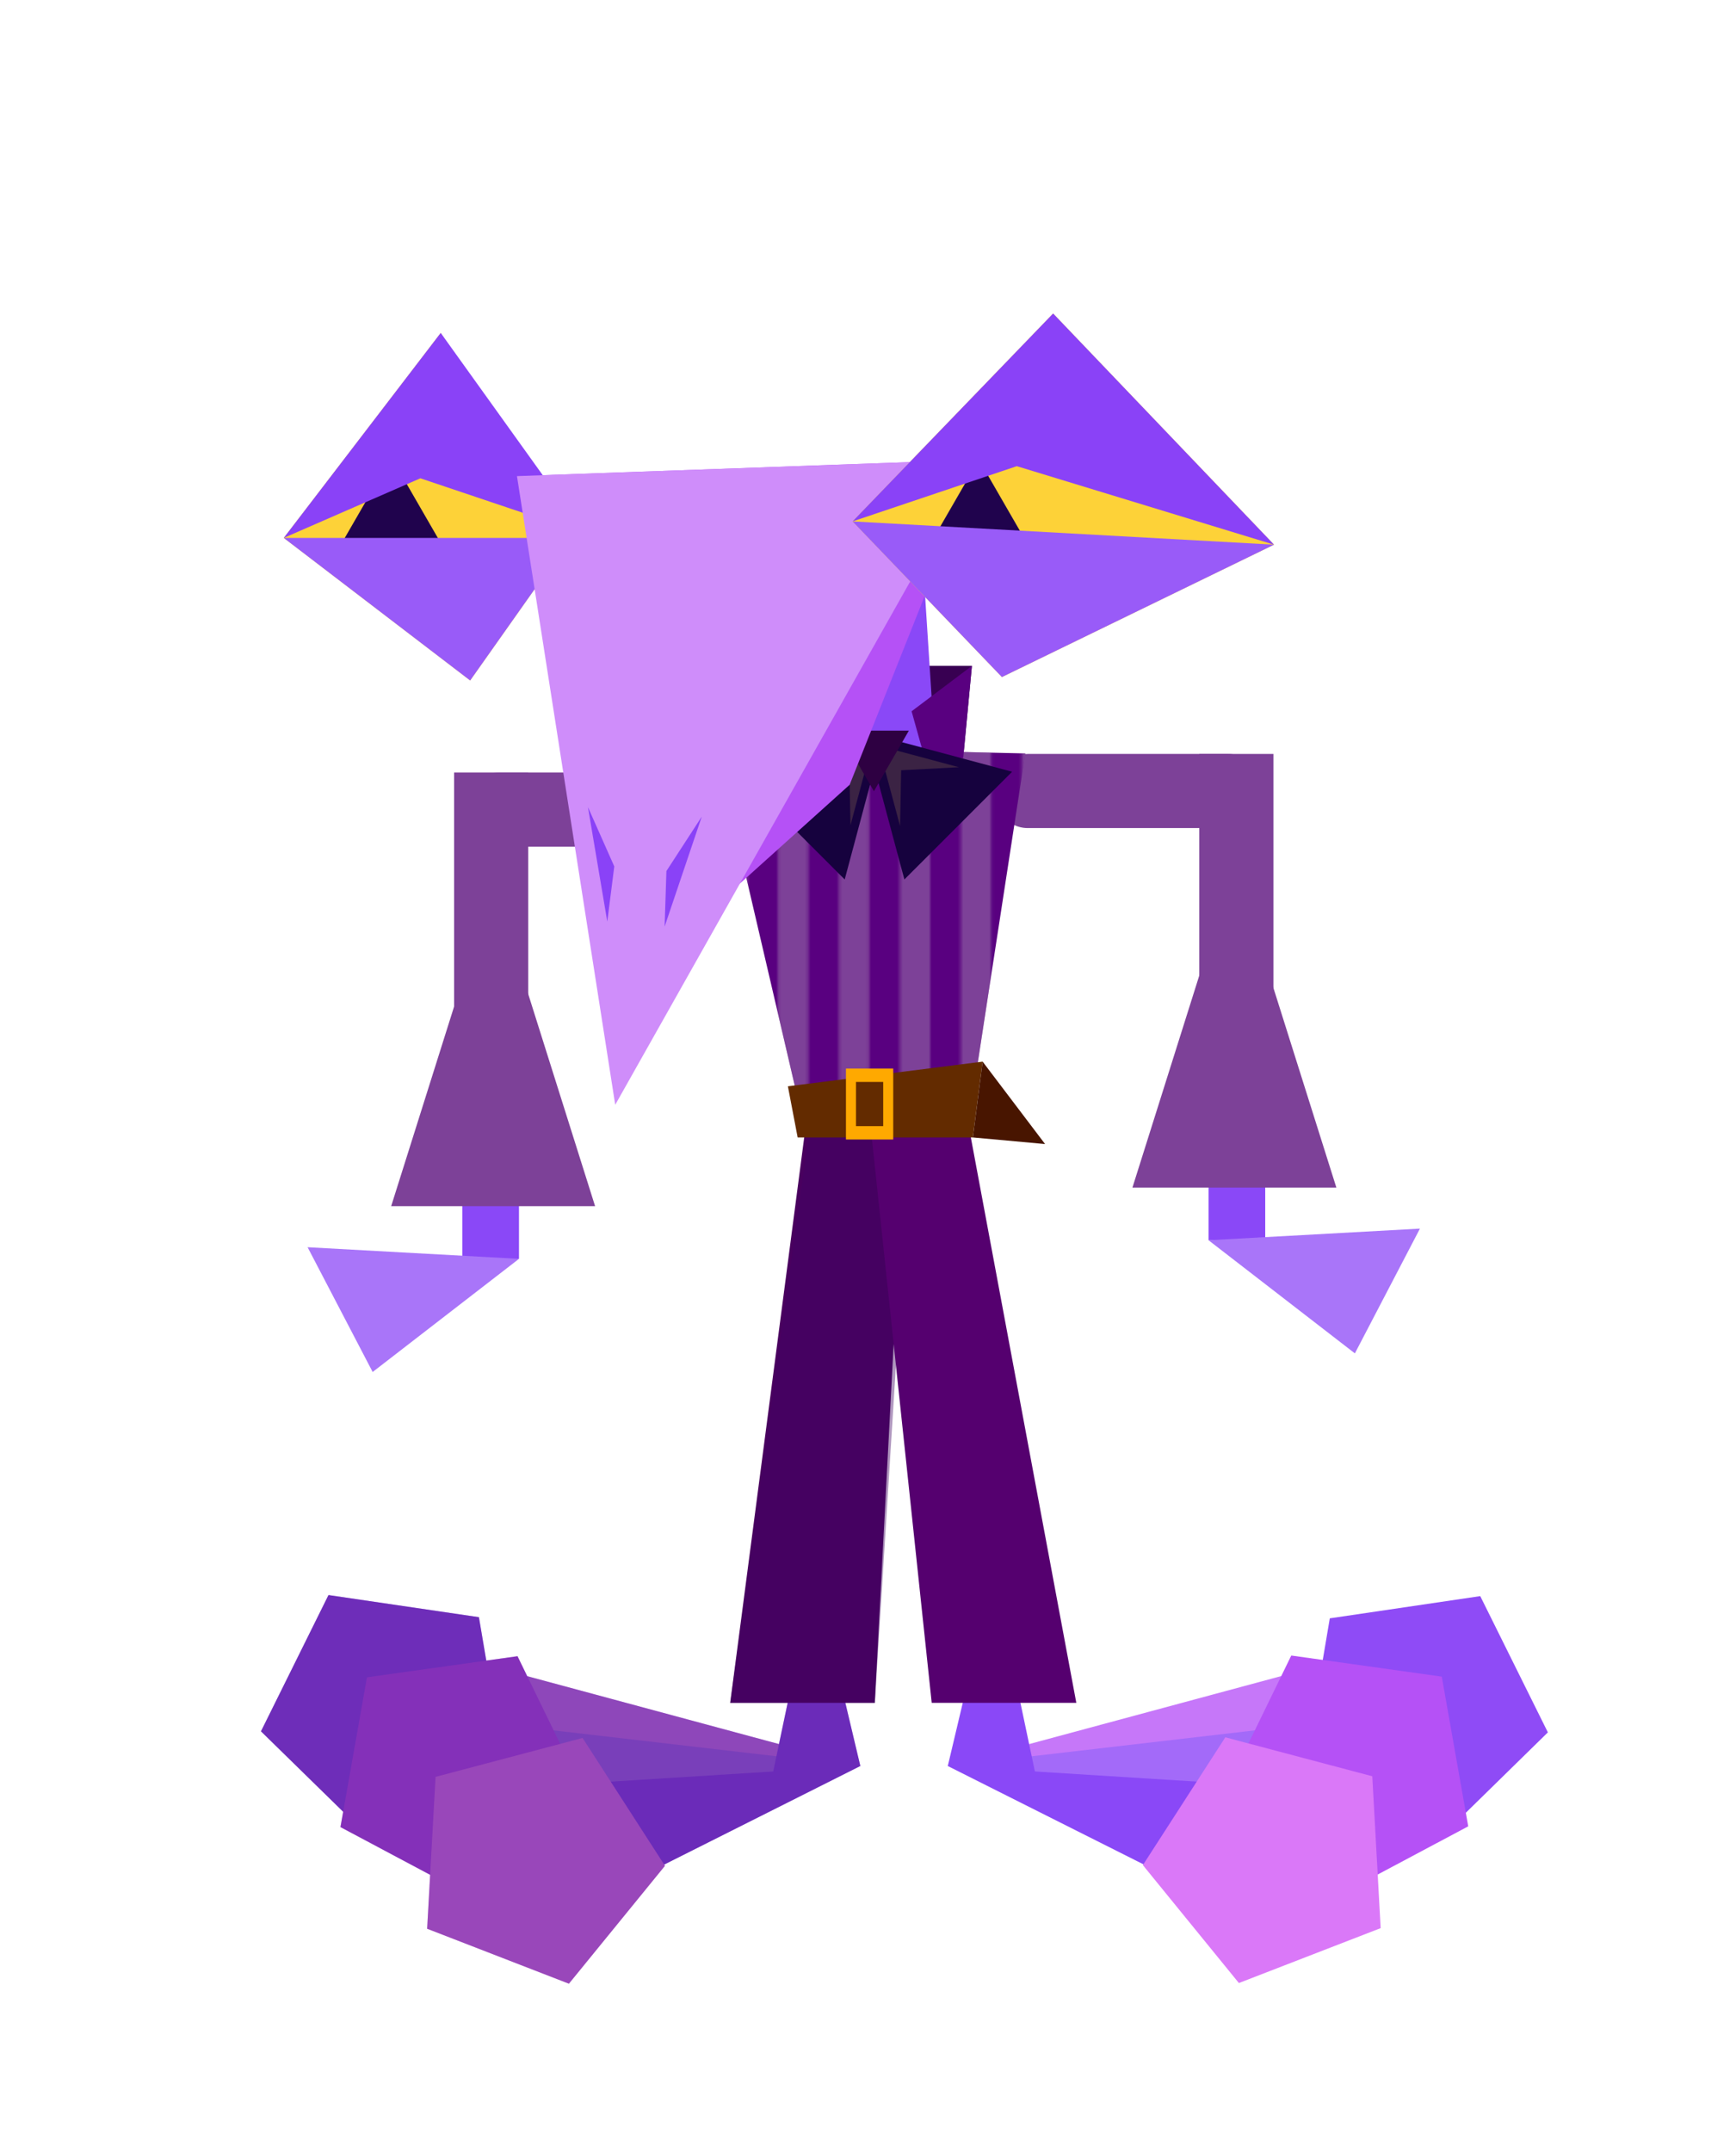 <?xml version="1.0" encoding="UTF-8" standalone="no"?>
<!-- Created with Inkscape (http://www.inkscape.org/) -->

<svg width="159.627mm" height="197.779mm" viewBox="0 0 159.627 197.779" version="1.1" id="svg8" inkscape:version="1.3 (0e150ed6c4, 2023-07-21)" sodipodi:docname="жаботоня.svg" xmlns:inkscape="http://www.inkscape.org/namespaces/inkscape" xmlns:sodipodi="http://sodipodi.sourceforge.net/DTD/sodipodi-0.dtd" xmlns:xlink="http://www.w3.org/1999/xlink" xmlns="http://www.w3.org/2000/svg" xmlns:svg="http://www.w3.org/2000/svg" xmlns:rdf="http://www.w3.org/1999/02/22-rdf-syntax-ns#" xmlns:cc="http://creativecommons.org/ns#" xmlns:dc="http://purl.org/dc/elements/1.1/">
  <defs id="defs2">
    <pattern inkscape:collect="always" xlink:href="#pattern1058" id="pattern1780" patternTransform="matrix(0.265,0,0,0.265,79.253,99.52)" />
    <pattern patternUnits="userSpaceOnUse" width="158.578" height="400" patternTransform="matrix(0.265,0,0,0.265,69.096,88.027)" id="pattern1058">
      <path inkscape:connector-curvature="0" id="rect976" d="M 0,0 V 400 H 10.572 V 0 Z M 21.143,0 V 400 H 31.715 V 0 Z M 42.287,0 V 400 H 52.859 V 0 Z M 63.432,0 V 400 H 74.002 V 0 Z M 84.574,0 V 400 H 95.146 V 0 Z m 21.145,0 v 400 h 10.572 V 0 Z m 21.145,0 V 400 H 137.434 V 0 Z m 21.143,0 v 400 h 10.572 V 0 Z" style="fill:#b3a3bb;fill-opacity:1;fill-rule:evenodd;stroke-width:1" />
    </pattern>
    <pattern patternUnits="userSpaceOnUse" width="158.578" height="400" patternTransform="matrix(0.265,0,0,0.265,69.096,88.027)" id="pattern1058-0">
      <path inkscape:connector-curvature="0" id="rect976-1" d="M 0,0 V 400 H 10.572 V 0 Z M 21.143,0 V 400 H 31.715 V 0 Z M 42.287,0 V 400 H 52.859 V 0 Z M 63.432,0 V 400 H 74.002 V 0 Z M 84.574,0 V 400 H 95.146 V 0 Z m 21.145,0 v 400 h 10.572 V 0 Z m 21.145,0 V 400 H 137.434 V 0 Z m 21.143,0 v 400 h 10.572 V 0 Z" style="fill:#b3a3bb;fill-opacity:1;fill-rule:evenodd;stroke-width:1" />
    </pattern>
  </defs>
  <sodipodi:namedview id="base" pagecolor="#ffffff" bordercolor="#666666" borderopacity="1.0" inkscape:pageopacity="0.0" inkscape:pageshadow="2" inkscape:zoom="0.7" inkscape:cx="328.57143" inkscape:cy="428.57143" inkscape:document-units="mm" inkscape:current-layer="layer1" showgrid="false" showguides="false" inkscape:lockguides="true" inkscape:window-width="2467" inkscape:window-height="1413" inkscape:window-x="84" inkscape:window-y="-9" inkscape:window-maximized="1" inkscape:showpageshadow="2" inkscape:pagecheckerboard="0" inkscape:deskcolor="#d1d1d1" />
  <g inkscape:label="Layer 1" inkscape:groupmode="layer" id="layer1" transform="translate(-13.33,-21.98)">
    <rect style="fill:#ffffff;fill-opacity:1;fill-rule:evenodd;stroke-width:0.265" id="rect2153" width="159.627" height="197.779" x="13.33" y="21.98" inkscape:export-xdpi="128.42587" inkscape:export-ydpi="128.42587" />
    <rect style="fill:#8a48f7;fill-opacity:1;fill-rule:evenodd;stroke-width:0.265" id="rect2044-8-3-4" width="24.455" height="5.212" x="113.237" y="-61.051" transform="rotate(90)" />
    <rect style="fill:#7d4198;fill-opacity:1;fill-rule:evenodd;stroke-width:0.265" id="rect2044-6" width="25.254" height="6.815" x="-81.093" y="92.991" rx="3.408" ry="3.408" transform="scale(-1,1)" />
    <rect style="fill:#7d4198;fill-opacity:1;fill-rule:evenodd;stroke-width:0.265" id="rect2044-8-1" width="36.215" height="6.815" x="92.991" y="-61.901" transform="rotate(90)" />
    <path sodipodi:type="star" style="opacity:1;fill:#7d4198;fill-opacity:1;fill-rule:nonzero;stroke:none;stroke-width:1.748;stroke-linecap:square;stroke-linejoin:miter;stroke-miterlimit:4;stroke-dasharray:none;stroke-dashoffset:217.89;stroke-opacity:1;paint-order:stroke fill markers" id="path2061-6" sodipodi:sides="3" sodipodi:cx="137.04247" sodipodi:cy="128.55338" sodipodi:r1="10.826272" sodipodi:r2="8.7586374" sodipodi:arg1="-1.5707963" sodipodi:arg2="-0.52359875" inkscape:flatsided="true" inkscape:rounded="0" inkscape:randomized="0" d="m 137.042,117.727 9.376,16.239 -18.752,0 z" inkscape:transform-center-y="-1.8930543" transform="matrix(-1,0,0,1.831,195.716,-112.44)" />
    <rect style="fill:#8a48f7;fill-opacity:1;fill-rule:evenodd;stroke-width:0.265" id="rect2044-8-3" width="24.455" height="5.212" x="111.526" y="124.457" transform="matrix(0,1,1,0,0,0)" />
    <rect style="fill:#7d4198;fill-opacity:1;fill-rule:evenodd;stroke-width:0.265" id="rect2044" width="25.254" height="6.815" x="104.415" y="91.281" rx="3.408" ry="3.408" />
    <g id="g2033" transform="translate(-5.233)">
      <path sodipodi:nodetypes="cccc" inkscape:connector-curvature="0" id="path1919" d="m 97.672,184.31 -37.63,1.35 -6.581,-13.271 z" inkscape:transform-center-y="-1.9963956" inkscape:transform-center-x="-1.6525508" style="opacity:1;fill:#c677f9;fill-opacity:1;fill-rule:nonzero;stroke:none;stroke-width:2.365;stroke-linecap:square;stroke-linejoin:miter;stroke-miterlimit:4;stroke-dasharray:none;stroke-dashoffset:217.89;stroke-opacity:1;paint-order:stroke fill markers" />
      <path transform="rotate(-18.631,43.992,196.715)" inkscape:transform-center-y="-2.6410538" inkscape:transform-center-x="-0.37660788" d="m 67.772,191.751 -13.809,2.187 -6.347,-12.457 9.886,-9.886 12.457,6.347 z" inkscape:randomized="0" inkscape:rounded="0" inkscape:flatsided="true" sodipodi:arg2="1.4137167" sodipodi:arg1="0.78539816" sodipodi:r2="5.9463353" sodipodi:r1="11.892671" sodipodi:cy="183.34138" sodipodi:cx="59.362537" sodipodi:sides="5" id="path1887" style="opacity:1;fill:#8f4bf6;fill-opacity:1;fill-rule:nonzero;stroke:none;stroke-width:2.365;stroke-linecap:square;stroke-linejoin:miter;stroke-miterlimit:4;stroke-dasharray:none;stroke-dashoffset:217.89;stroke-opacity:1;paint-order:stroke fill markers" sodipodi:type="star" />
      <path sodipodi:nodetypes="cccc" inkscape:connector-curvature="0" id="path1919-7" d="m 97.672,184.31 -34.687,2.404 -6.014,-7.129 z" inkscape:transform-center-y="-1.9963956" inkscape:transform-center-x="-1.6525508" style="opacity:1;fill:#a36af9;fill-opacity:1;fill-rule:nonzero;stroke:none;stroke-width:2.365;stroke-linecap:square;stroke-linejoin:miter;stroke-miterlimit:4;stroke-dasharray:none;stroke-dashoffset:217.89;stroke-opacity:1;paint-order:stroke fill markers" />
      <path transform="rotate(-34.972,62.142,182.126)" inkscape:transform-center-y="-1.0354023" inkscape:transform-center-x="-2.0310704" d="m 67.772,191.751 -13.809,2.187 -6.347,-12.457 9.886,-9.886 12.457,6.347 z" inkscape:randomized="0" inkscape:rounded="0" inkscape:flatsided="true" sodipodi:arg2="1.4137167" sodipodi:arg1="0.78539816" sodipodi:r2="5.9463353" sodipodi:r1="11.892671" sodipodi:cy="183.34138" sodipodi:cx="59.362537" sodipodi:sides="5" id="path1887-3" style="opacity:1;fill:#b551f6;fill-opacity:1;fill-rule:nonzero;stroke:none;stroke-width:2.365;stroke-linecap:square;stroke-linejoin:miter;stroke-miterlimit:4;stroke-dasharray:none;stroke-dashoffset:217.89;stroke-opacity:1;paint-order:stroke fill markers" sodipodi:type="star" />
      <path sodipodi:nodetypes="cccc" inkscape:connector-curvature="0" id="path1884" d="m 93.484,166.656 4.188,17.654 -8.241,1.596 z" inkscape:transform-center-y="-0.7470883" inkscape:transform-center-x="-0.7470848" style="opacity:1;fill:#8a48f7;fill-opacity:1;fill-rule:nonzero;stroke:none;stroke-width:2.365;stroke-linecap:square;stroke-linejoin:miter;stroke-miterlimit:4;stroke-dasharray:none;stroke-dashoffset:217.89;stroke-opacity:1;paint-order:stroke fill markers" />
      <path sodipodi:nodetypes="cccc" inkscape:connector-curvature="0" id="path1919-3" d="m 97.672,184.31 -22.325,11.215 -6.715,-9.396 z" inkscape:transform-center-y="-1.9963956" inkscape:transform-center-x="-1.6525508" style="opacity:1;fill:#8a48f7;fill-opacity:1;fill-rule:nonzero;stroke:none;stroke-width:2.365;stroke-linecap:square;stroke-linejoin:miter;stroke-miterlimit:4;stroke-dasharray:none;stroke-dashoffset:217.89;stroke-opacity:1;paint-order:stroke fill markers" />
      <path transform="rotate(-41.819,76.006,176.996)" inkscape:transform-center-y="-0.33000588" inkscape:transform-center-x="-2.6827987" d="m 67.772,191.751 -13.809,2.187 -6.347,-12.457 9.886,-9.886 12.457,6.347 z" inkscape:randomized="0" inkscape:rounded="0" inkscape:flatsided="true" sodipodi:arg2="1.4137167" sodipodi:arg1="0.78539816" sodipodi:r2="5.9463353" sodipodi:r1="11.892671" sodipodi:cy="183.34138" sodipodi:cx="59.362537" sodipodi:sides="5" id="path1887-3-0" style="opacity:1;fill:#da78f8;fill-opacity:1;fill-rule:nonzero;stroke:none;stroke-width:2.365;stroke-linecap:square;stroke-linejoin:miter;stroke-miterlimit:4;stroke-dasharray:none;stroke-dashoffset:217.89;stroke-opacity:1;paint-order:stroke fill markers" sodipodi:type="star" />
      <path sodipodi:nodetypes="ccccccc" inkscape:connector-curvature="0" id="rect1881" d="m 93.549,115.571 h 6.615 l 1.701,8.504 -2.862,54.429 H 85.706 l 6.844,-52.273 z" style="fill:#49005f;fill-opacity:1;fill-rule:evenodd;stroke-width:0.265" />
    </g>
    <path style="opacity:0.416;fill:#3f0463;fill-opacity:1;fill-rule:nonzero;stroke:none;stroke-width:2.365;stroke-linecap:square;stroke-linejoin:miter;stroke-miterlimit:4;stroke-dasharray:none;stroke-dashoffset:217.89;stroke-opacity:1;paint-order:stroke fill markers" d="m 95.61,113.416 1.701,8.504 -3.542,56.584 h -2.708 l 1.378,5.806 -18.037,9.061 0.072,0.112 -8.833,10.837 -13.036,-5.051 0.275,-4.956 -8.245,-4.389 0.249,-1.408 -7.559,-7.394 6.209,-12.526 13.832,2.034 0.677,3.989 2.872,-0.402 0.893,1.835 23.149,6.241 0.798,-3.789 h -5.283 l 7.524,-54.429 0.998,-10.66 z" id="path1919-4-6" inkscape:connector-curvature="0" sodipodi:nodetypes="cccccccccccccccccccccccc" />
    <g id="g2042" transform="translate(7.931,-1.309)">
      <path sodipodi:nodetypes="cccc" inkscape:connector-curvature="0" id="path1919-4" d="m 92.548,185.62 37.63,1.35 6.581,-13.271 z" inkscape:transform-center-y="-1.9963956" inkscape:transform-center-x="1.652553" style="opacity:1;fill:#c677f9;fill-opacity:1;fill-rule:nonzero;stroke:none;stroke-width:2.365;stroke-linecap:square;stroke-linejoin:miter;stroke-miterlimit:4;stroke-dasharray:none;stroke-dashoffset:217.89;stroke-opacity:1;paint-order:stroke fill markers" />
      <path transform="matrix(-0.948,-0.319,-0.319,0.948,250.76,25.673)" inkscape:transform-center-y="-2.6410543" inkscape:transform-center-x="0.37660653" d="m 67.772,191.751 -13.809,2.187 -6.347,-12.457 9.886,-9.886 12.457,6.347 z" inkscape:randomized="0" inkscape:rounded="0" inkscape:flatsided="true" sodipodi:arg2="1.4137167" sodipodi:arg1="0.78539816" sodipodi:r2="5.9463353" sodipodi:r1="11.892671" sodipodi:cy="183.34138" sodipodi:cx="59.362537" sodipodi:sides="5" id="path1887-8" style="opacity:1;fill:#8f4bf6;fill-opacity:1;fill-rule:nonzero;stroke:none;stroke-width:2.365;stroke-linecap:square;stroke-linejoin:miter;stroke-miterlimit:4;stroke-dasharray:none;stroke-dashoffset:217.89;stroke-opacity:1;paint-order:stroke fill markers" sodipodi:type="star" />
      <path sodipodi:nodetypes="cccc" inkscape:connector-curvature="0" id="path1919-7-1" d="m 92.548,185.62 34.687,2.404 6.014,-7.129 z" inkscape:transform-center-y="-1.9963956" inkscape:transform-center-x="1.6525505" style="opacity:1;fill:#a36af9;fill-opacity:1;fill-rule:nonzero;stroke:none;stroke-width:2.365;stroke-linecap:square;stroke-linejoin:miter;stroke-miterlimit:4;stroke-dasharray:none;stroke-dashoffset:217.89;stroke-opacity:1;paint-order:stroke fill markers" />
      <path transform="matrix(-0.819,-0.573,-0.573,0.819,283.39,69.815)" inkscape:transform-center-y="-1.0354013" inkscape:transform-center-x="2.0310742" d="m 67.772,191.751 -13.809,2.187 -6.347,-12.457 9.886,-9.886 12.457,6.347 z" inkscape:randomized="0" inkscape:rounded="0" inkscape:flatsided="true" sodipodi:arg2="1.4137167" sodipodi:arg1="0.78539816" sodipodi:r2="5.9463353" sodipodi:r1="11.892671" sodipodi:cy="183.34138" sodipodi:cx="59.362537" sodipodi:sides="5" id="path1887-3-1" style="opacity:1;fill:#b551f6;fill-opacity:1;fill-rule:nonzero;stroke:none;stroke-width:2.365;stroke-linecap:square;stroke-linejoin:miter;stroke-miterlimit:4;stroke-dasharray:none;stroke-dashoffset:217.89;stroke-opacity:1;paint-order:stroke fill markers" sodipodi:type="star" />
      <path sodipodi:nodetypes="cccc" inkscape:connector-curvature="0" id="path1884-3" d="m 96.736,167.966 -4.188,17.654 8.241,1.596 z" inkscape:transform-center-y="-0.7470883" inkscape:transform-center-x="0.74708495" style="opacity:1;fill:#8a48f7;fill-opacity:1;fill-rule:nonzero;stroke:none;stroke-width:2.365;stroke-linecap:square;stroke-linejoin:miter;stroke-miterlimit:4;stroke-dasharray:none;stroke-dashoffset:217.89;stroke-opacity:1;paint-order:stroke fill markers" />
      <path sodipodi:nodetypes="cccc" inkscape:connector-curvature="0" id="path1919-3-7" d="m 92.548,185.62 22.325,11.215 6.715,-9.396 z" inkscape:transform-center-y="-1.9963956" inkscape:transform-center-x="1.652551" style="opacity:1;fill:#8a48f7;fill-opacity:1;fill-rule:nonzero;stroke:none;stroke-width:2.365;stroke-linecap:square;stroke-linejoin:miter;stroke-miterlimit:4;stroke-dasharray:none;stroke-dashoffset:217.89;stroke-opacity:1;paint-order:stroke fill markers" />
      <path transform="matrix(-0.745,-0.667,-0.667,0.745,288.875,97.077)" inkscape:transform-center-y="-0.33000588" inkscape:transform-center-x="2.6827962" d="m 67.772,191.751 -13.809,2.187 -6.347,-12.457 9.886,-9.886 12.457,6.347 z" inkscape:randomized="0" inkscape:rounded="0" inkscape:flatsided="true" sodipodi:arg2="1.4137167" sodipodi:arg1="0.78539816" sodipodi:r2="5.9463353" sodipodi:r1="11.892671" sodipodi:cy="183.34138" sodipodi:cx="59.362537" sodipodi:sides="5" id="path1887-3-0-3" style="opacity:1;fill:#da78f8;fill-opacity:1;fill-rule:nonzero;stroke:none;stroke-width:2.365;stroke-linecap:square;stroke-linejoin:miter;stroke-miterlimit:4;stroke-dasharray:none;stroke-dashoffset:217.89;stroke-opacity:1;paint-order:stroke fill markers" sodipodi:type="star" />
    </g>
    <path style="fill:#55006f;fill-opacity:1;fill-rule:evenodd;stroke-width:0.265" d="m 101.546,115.571 h -6.615 l -1.701,8.504 5.772,54.429 h 13.296 l -9.754,-52.273 z" id="rect1881-6" inkscape:connector-curvature="0" sodipodi:nodetypes="ccccccc" />
    <path style="fill:#380052;fill-opacity:1;fill-rule:evenodd;stroke-width:0.265" d="m 79.312,83.184 h 23.386 l -0.802,8.486 -22.584,2.572 z" id="rect1855" inkscape:connector-curvature="0" sodipodi:nodetypes="ccccc" />
    <path style="fill:#8a48f7;fill-opacity:1;fill-rule:evenodd;stroke-width:0.265" d="M 85.879,88.027 98.164,73.192 100.054,102.485 H 91.927 Z" id="rect922" inkscape:connector-curvature="0" sodipodi:nodetypes="ccccc" />
    <path style="fill:#590080;fill-opacity:1;fill-rule:evenodd;stroke-width:0.265" d="m 79.277,91.182 11.246,0.067 8.476,-0.21 8.609,0.195 -5.381,34.997 H 87.448 Z" id="rect943" inkscape:connector-curvature="0" sodipodi:nodetypes="ccccccc" />
    <path style="opacity:0.402;fill:url(#pattern1780);stroke:none;stroke-width:1" d="m 79.277,91.182 11.246,0.067 8.476,-0.21 8.609,0.195 -5.381,34.997 H 87.448 Z" id="rect1061" inkscape:connector-curvature="0" sodipodi:nodetypes="ccccccc" />
    <path style="opacity:1;fill:#fdd238;fill-opacity:1;fill-rule:nonzero;stroke:none;stroke-width:2.365;stroke-linecap:square;stroke-linejoin:miter;stroke-miterlimit:4;stroke-dasharray:none;stroke-dashoffset:217.89;stroke-opacity:1;paint-order:stroke fill markers" inkscape:transform-center-x="-0.41773379" inkscape:transform-center-y="-1.3898175" d="M 53.855,52.582 65.818,71.425 56.562,84.529 39.422,71.425 Z" id="path869" inkscape:connector-curvature="0" sodipodi:nodetypes="ccccc" />
    <path style="fill:#590080;fill-opacity:1;fill-rule:evenodd;stroke-width:0.265" d="m 97.152,87.36 5.546,-4.176 -0.802,8.486 h -3.541 z" id="rect1852" inkscape:connector-curvature="0" sodipodi:nodetypes="ccccc" />
    <g id="g1850" transform="translate(-5.774,-6)">
      <path transform="matrix(2.103,-0.564,0.564,2.103,-167.296,-42.927)" inkscape:transform-center-y="1.0465318" inkscape:transform-center-x="1.046529" d="m 99.09,98.732 -3.216,-5.571 6.432,0 z" inkscape:randomized="0" inkscape:rounded="0" inkscape:flatsided="true" sodipodi:arg2="2.6179939" sodipodi:arg1="1.5707963" sodipodi:r2="1.8568891" sodipodi:r1="3.7137785" sodipodi:cy="95.018051" sodipodi:cx="99.090179" sodipodi:sides="3" id="path1782-1" style="opacity:1;fill:#16023e;fill-opacity:1;fill-rule:nonzero;stroke:none;stroke-width:1.086;stroke-linecap:square;stroke-linejoin:miter;stroke-miterlimit:4;stroke-dasharray:none;stroke-dashoffset:217.89;stroke-opacity:1;paint-order:stroke fill markers" sodipodi:type="star" />
      <path transform="matrix(-2.103,-0.564,-0.564,2.103,366.334,-42.927)" inkscape:transform-center-y="1.0465318" inkscape:transform-center-x="-1.0465323" d="m 99.09,98.732 -3.216,-5.571 6.432,0 z" inkscape:randomized="0" inkscape:rounded="0" inkscape:flatsided="true" sodipodi:arg2="2.6179939" sodipodi:arg1="1.5707963" sodipodi:r2="1.8568891" sodipodi:r1="3.7137785" sodipodi:cy="95.018051" sodipodi:cx="99.090179" sodipodi:sides="3" id="path1782-1-1" style="opacity:1;fill:#16023e;fill-opacity:1;fill-rule:nonzero;stroke:none;stroke-width:1.086;stroke-linecap:square;stroke-linejoin:miter;stroke-miterlimit:4;stroke-dasharray:none;stroke-dashoffset:217.89;stroke-opacity:1;paint-order:stroke fill markers" sodipodi:type="star" />
      <path sodipodi:nodetypes="ccccc" inkscape:connector-curvature="0" id="path1782-1-4" d="m 99.09,98.732 1.036,-4.191 -4.252,-1.38 h 6.432 z" inkscape:transform-center-y="0.5714343" inkscape:transform-center-x="0.57144056" style="opacity:1;fill:#3b2344;fill-opacity:1;fill-rule:nonzero;stroke:none;stroke-width:1.989;stroke-linecap:square;stroke-linejoin:miter;stroke-miterlimit:4;stroke-dasharray:none;stroke-dashoffset:217.89;stroke-opacity:1;paint-order:stroke fill markers" transform="matrix(1.148,-0.308,0.308,1.148,-46.858,21.011)" />
      <path sodipodi:nodetypes="ccccc" inkscape:connector-curvature="0" id="path1782-1-4-5" d="m 101.866,103.911 0.1,-5.132 5.308,-0.276 -7.388,-1.98 z" inkscape:transform-center-y="0.5714343" inkscape:transform-center-x="-0.57144056" style="opacity:1;fill:#3b2344;fill-opacity:1;fill-rule:nonzero;stroke:none;stroke-width:2.365;stroke-linecap:square;stroke-linejoin:miter;stroke-miterlimit:4;stroke-dasharray:none;stroke-dashoffset:217.89;stroke-opacity:1;paint-order:stroke fill markers" />
      <path inkscape:transform-center-y="0.92844338" inkscape:transform-center-x="1.2168129e-06" d="m 99.46,100.71 -3.216,-5.571 6.432,0 z" inkscape:randomized="0" inkscape:rounded="0" inkscape:flatsided="true" sodipodi:arg2="2.6179939" sodipodi:arg1="1.5707963" sodipodi:r2="1.8568891" sodipodi:r1="3.7137785" sodipodi:cy="96.996696" sodipodi:cx="99.460052" sodipodi:sides="3" id="path1782" style="opacity:1;fill:#2e0042;fill-opacity:1;fill-rule:nonzero;stroke:none;stroke-width:2.365;stroke-linecap:square;stroke-linejoin:miter;stroke-miterlimit:4;stroke-dasharray:none;stroke-dashoffset:217.89;stroke-opacity:1;paint-order:stroke fill markers" sodipodi:type="star" />
    </g>
    <path style="opacity:1;fill:#b551f6;fill-opacity:1;fill-rule:nonzero;stroke:none;stroke-width:2.365;stroke-linecap:square;stroke-linejoin:miter;stroke-miterlimit:4;stroke-dasharray:none;stroke-dashoffset:217.89;stroke-opacity:1;paint-order:stroke fill markers" inkscape:transform-center-y="7.8521074" d="M 91.456,94.115 69.9,113.511 60.865,65.743 103.337,64.231 Z" id="path815-4" inkscape:connector-curvature="0" sodipodi:nodetypes="ccccc" />
    <path sodipodi:type="star" style="opacity:1;fill:#20034d;fill-opacity:1;fill-rule:nonzero;stroke:none;stroke-width:2.365;stroke-linecap:square;stroke-linejoin:miter;stroke-miterlimit:4;stroke-dasharray:none;stroke-dashoffset:217.89;stroke-opacity:1;paint-order:stroke fill markers" id="path905" sodipodi:sides="3" sodipodi:cx="49.31123" sodipodi:cy="69.987946" sodipodi:r1="5.9738059" sodipodi:r2="2.986903" sodipodi:arg1="-1.5707963" sodipodi:arg2="-0.52359878" inkscape:flatsided="true" inkscape:rounded="0" inkscape:randomized="0" d="m 49.311,64.014 5.173,8.961 -10.347,-1e-6 z" inkscape:transform-center-y="-1.4934525" />
    <path style="opacity:1;fill:#995bf8;fill-opacity:1;fill-rule:nonzero;stroke:none;stroke-width:2.365;stroke-linecap:square;stroke-linejoin:miter;stroke-miterlimit:4;stroke-dasharray:none;stroke-dashoffset:217.89;stroke-opacity:1;paint-order:stroke fill markers" inkscape:transform-center-y="3.8099083" d="M 56.562,84.529 39.422,71.425 h 26.396 z" id="path836" inkscape:connector-curvature="0" sodipodi:nodetypes="cccc" />
    <path style="fill:#8a42f7;fill-opacity:1;fill-rule:evenodd;stroke-width:0.265" d="M 53.855,52.582 67.085,71.024 51.984,65.945 39.422,71.425 Z" id="rect818" inkscape:connector-curvature="0" sodipodi:nodetypes="ccccc" />
    <path style="opacity:1;fill:#cf8dfa;fill-opacity:1;fill-rule:nonzero;stroke:none;stroke-width:2.365;stroke-linecap:square;stroke-linejoin:miter;stroke-miterlimit:4;stroke-dasharray:none;stroke-dashoffset:217.89;stroke-opacity:1;paint-order:stroke fill markers" inkscape:transform-center-y="7.8521074" d="M 69.9,123.533 60.865,65.743 103.337,64.231 Z" id="path815" inkscape:connector-curvature="0" sodipodi:nodetypes="cccc" />
    <path style="opacity:1;fill:#fdd238;fill-opacity:1;fill-rule:nonzero;stroke:none;stroke-width:2.365;stroke-linecap:square;stroke-linejoin:miter;stroke-miterlimit:4;stroke-dasharray:none;stroke-dashoffset:217.89;stroke-opacity:1;paint-order:stroke fill markers" inkscape:transform-center-x="0.41773379" inkscape:transform-center-y="-1.3898175" d="M 110.166,50.798 91.725,69.908 105.457,84.215 130.479,72.046 Z" id="path869-3" inkscape:connector-curvature="0" sodipodi:nodetypes="ccccc" />
    <path sodipodi:type="star" style="opacity:1;fill:#20034d;fill-opacity:1;fill-rule:nonzero;stroke:none;stroke-width:2.365;stroke-linecap:square;stroke-linejoin:miter;stroke-miterlimit:4;stroke-dasharray:none;stroke-dashoffset:217.89;stroke-opacity:1;paint-order:stroke fill markers" id="path905-8" sodipodi:sides="3" sodipodi:cx="103.33712" sodipodi:cy="70.204803" sodipodi:r1="5.9738059" sodipodi:r2="2.9869027" sodipodi:arg1="-1.5707963" sodipodi:arg2="-0.52359878" inkscape:flatsided="true" inkscape:rounded="0" inkscape:randomized="0" d="m 103.337,64.231 5.173,8.961 -10.347,-10e-7 z" inkscape:transform-center-y="-1.4934525" />
    <path style="opacity:1;fill:#995bf8;fill-opacity:1;fill-rule:nonzero;stroke:none;stroke-width:2.365;stroke-linecap:square;stroke-linejoin:miter;stroke-miterlimit:4;stroke-dasharray:none;stroke-dashoffset:217.89;stroke-opacity:1;paint-order:stroke fill markers" inkscape:transform-center-y="3.8099083" d="M 105.457,84.215 130.479,72.046 91.725,69.908 Z" id="path836-7" inkscape:connector-curvature="0" sodipodi:nodetypes="cccc" />
    <path style="fill:#8a42f7;fill-opacity:1;fill-rule:evenodd;stroke-width:0.265" d="M 110.166,50.798 91.725,69.908 106.825,64.83 130.479,72.046 Z" id="rect818-7" inkscape:connector-curvature="0" sodipodi:nodetypes="ccccc" />
    <path style="opacity:1;fill:#8a42f7;fill-opacity:1;fill-rule:nonzero;stroke:none;stroke-width:2.365;stroke-linecap:square;stroke-linejoin:miter;stroke-miterlimit:4;stroke-dasharray:none;stroke-dashoffset:217.89;stroke-opacity:1;paint-order:stroke fill markers" inkscape:transform-center-x="-0.047246151" inkscape:transform-center-y="0.78590475" d="M 69.17,106.689 67.392,96.166 69.813,101.621 Z" id="path887" inkscape:connector-curvature="0" sodipodi:nodetypes="cccc" />
    <path style="opacity:1;fill:#8a42f7;fill-opacity:1;fill-rule:nonzero;stroke:none;stroke-width:2.365;stroke-linecap:square;stroke-linejoin:miter;stroke-miterlimit:4;stroke-dasharray:none;stroke-dashoffset:217.89;stroke-opacity:1;paint-order:stroke fill markers" inkscape:transform-center-x="-0.14698535" inkscape:transform-center-y="0.81939925" d="m 74.442,107.152 3.417,-10.111 -3.252,5.005 z" id="path887-5" inkscape:connector-curvature="0" sodipodi:nodetypes="cccc" />
    <path style="fill:#632b00;fill-opacity:1;fill-rule:evenodd;stroke-width:0.265" d="m 85.777,121.832 17.907,-2.268 -0.898,6.969 H 86.675 Z" id="rect1858" inkscape:connector-curvature="0" sodipodi:nodetypes="ccccc" />
    <rect style="fill:#ffa900;fill-opacity:1;fill-rule:evenodd;stroke-width:0.265" id="rect1861" width="4.347" height="6.52" x="91.116" y="120.202" />
    <rect style="fill:#632b00;fill-opacity:1;fill-rule:evenodd;stroke-width:0.265" id="rect1861-5" width="2.504" height="4.063" x="92.037" y="121.43" />
    <path style="opacity:1;fill:#481500;fill-opacity:1;fill-rule:nonzero;stroke:none;stroke-width:2.365;stroke-linecap:square;stroke-linejoin:miter;stroke-miterlimit:4;stroke-dasharray:none;stroke-dashoffset:217.89;stroke-opacity:1;paint-order:stroke fill markers" inkscape:transform-center-x="-0.64619906" inkscape:transform-center-y="-0.64620204" d="m 103.684,119.564 5.742,7.576 -6.64,-0.607 z" id="path1878" inkscape:connector-curvature="0" sodipodi:nodetypes="cccc" />
    <rect style="fill:#7d4198;fill-opacity:1;fill-rule:evenodd;stroke-width:0.265" id="rect2044-8" width="36.215" height="6.815" x="91.281" y="123.606" transform="matrix(0,1,1,0,0,0)" />
    <path sodipodi:type="star" style="opacity:1;fill:#7d4198;fill-opacity:1;fill-rule:nonzero;stroke:none;stroke-width:1.748;stroke-linecap:square;stroke-linejoin:miter;stroke-miterlimit:4;stroke-dasharray:none;stroke-dashoffset:217.89;stroke-opacity:1;paint-order:stroke fill markers" id="path2061" sodipodi:sides="3" sodipodi:cx="137.04247" sodipodi:cy="128.55338" sodipodi:r1="10.826272" sodipodi:r2="8.7586374" sodipodi:arg1="-1.5707963" sodipodi:arg2="-0.52359875" inkscape:flatsided="true" inkscape:rounded="0" inkscape:randomized="0" d="m 137.042,117.727 9.376,16.239 -18.752,0 z" inkscape:transform-center-x="1.726519e-06" inkscape:transform-center-y="-1.8930543" transform="matrix(1,0,0,1.831,-10.208,-114.15)" />
    <path style="opacity:1;fill:#a975f9;fill-opacity:1;fill-rule:nonzero;stroke:none;stroke-width:2.365;stroke-linecap:square;stroke-linejoin:miter;stroke-miterlimit:4;stroke-dasharray:none;stroke-dashoffset:217.89;stroke-opacity:1;paint-order:stroke fill markers" inkscape:transform-center-x="0.28505988" inkscape:transform-center-y="0.89606021" d="m 61.051,137.692 -13.455,10.399 -5.983,-11.468 z" id="path2135" inkscape:connector-curvature="0" sodipodi:nodetypes="cccc" />
    <path style="opacity:1;fill:#a975f9;fill-opacity:1;fill-rule:nonzero;stroke:none;stroke-width:2.365;stroke-linecap:square;stroke-linejoin:miter;stroke-miterlimit:4;stroke-dasharray:none;stroke-dashoffset:217.89;stroke-opacity:1;paint-order:stroke fill markers" inkscape:transform-center-x="-0.28505988" inkscape:transform-center-y="0.89606021" d="m 124.457,135.982 13.455,10.399 5.983,-11.468 z" id="path2135-4" inkscape:connector-curvature="0" sodipodi:nodetypes="cccc" />
  </g>
</svg>
